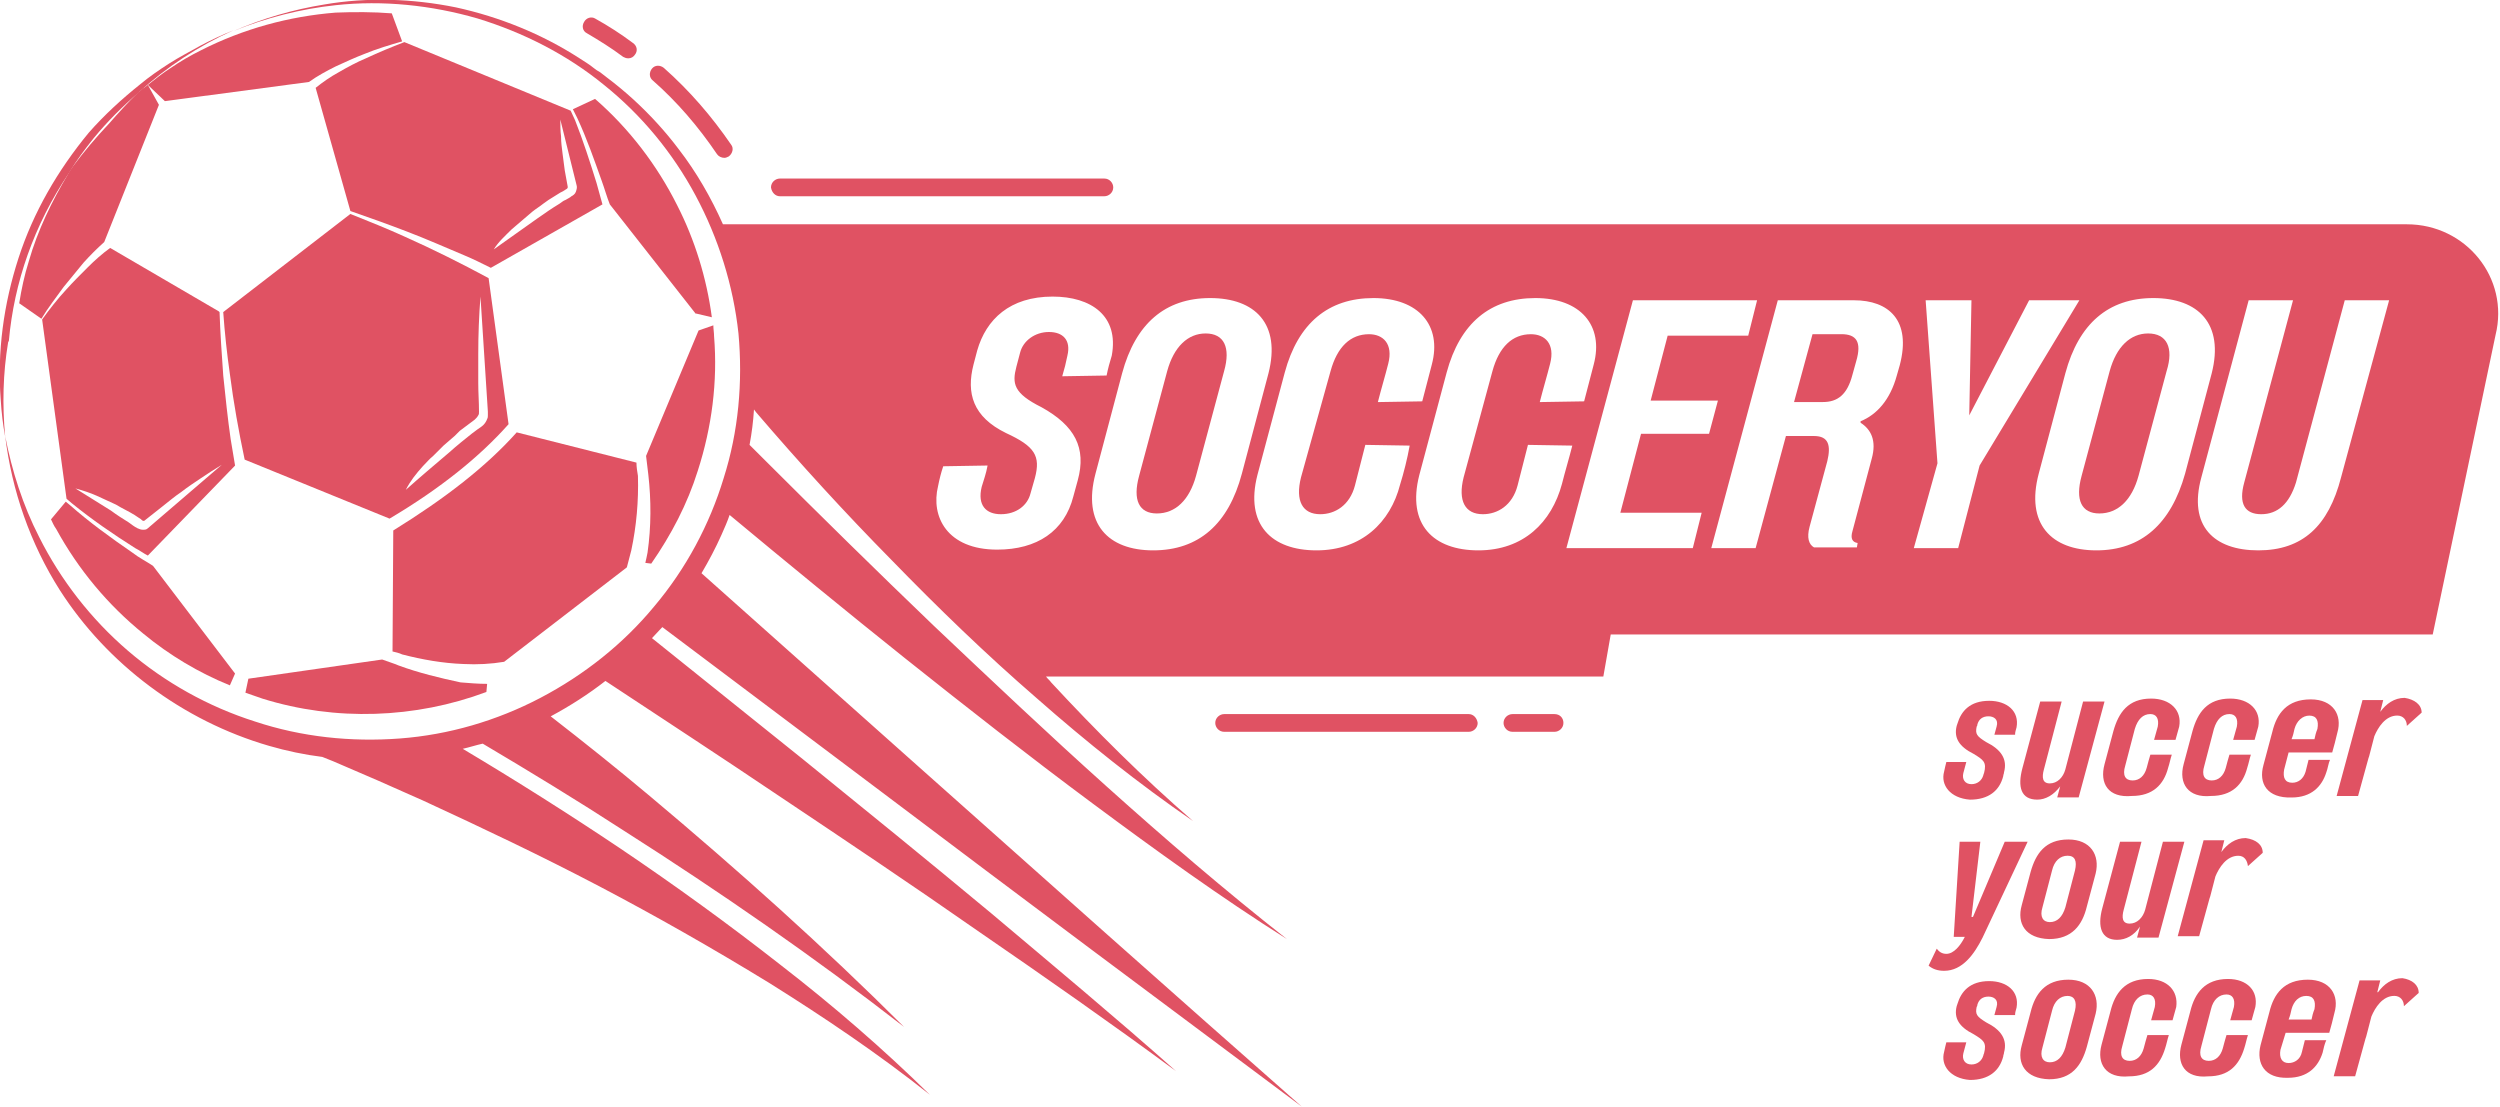 <svg width="219" height="97" viewBox="0 0 219 97" fill="none" xmlns="http://www.w3.org/2000/svg">
<path d="M170.304 67.594C170.369 67.336 170.434 66.948 170.499 66.754H172.247C172.182 67.013 172.053 67.465 171.988 67.724C171.859 68.241 172.118 68.693 172.7 68.693C173.218 68.693 173.607 68.37 173.736 67.918C173.736 67.853 173.801 67.724 173.801 67.724C174.06 66.754 173.736 66.561 172.895 66.043C171.6 65.397 171.146 64.622 171.405 63.588L171.47 63.394C171.794 62.295 172.571 61.391 174.255 61.391C175.809 61.391 176.909 62.295 176.65 63.717C176.586 63.976 176.521 64.105 176.521 64.363H174.708C174.773 64.105 174.837 63.911 174.902 63.653C175.096 63.006 174.643 62.748 174.19 62.748C173.672 62.748 173.348 63.006 173.218 63.459C173.218 63.459 173.218 63.588 173.154 63.653C173.024 64.299 173.154 64.493 173.996 65.01C175.291 65.656 175.873 66.496 175.55 67.659C175.55 67.788 175.485 67.853 175.485 67.982C175.161 69.275 174.19 70.05 172.571 70.05C170.823 69.921 169.981 68.758 170.304 67.594Z" fill="#E05263"/>
<path d="M182.479 61.453H184.357L182.091 69.854H180.213L180.472 68.885C179.889 69.66 179.177 70.048 178.465 70.048C177.04 70.048 176.716 68.95 177.169 67.269L178.724 61.453H180.601L179.047 67.398C178.853 68.109 178.918 68.626 179.565 68.626C180.213 68.626 180.731 68.109 180.925 67.398L182.479 61.453Z" fill="#E05263"/>
<path d="M184.357 66.947L185.134 64.039C185.588 62.423 186.429 61.195 188.437 61.195C190.12 61.195 191.156 62.229 190.897 63.651L190.574 64.814H188.696L189.02 63.651C189.149 62.94 188.89 62.552 188.372 62.552C187.724 62.552 187.271 63.005 187.012 63.845L186.17 67.076C185.911 67.916 186.17 68.368 186.818 68.368C187.401 68.368 187.854 67.981 188.048 67.27C188.178 66.818 188.243 66.495 188.372 66.107H190.25C190.12 66.495 190.056 66.882 189.926 67.27C189.538 68.756 188.566 69.726 186.753 69.726C184.681 69.919 183.904 68.627 184.357 66.947Z" fill="#E05263"/>
<path d="M191.286 66.947L192.063 64.039C192.516 62.423 193.358 61.195 195.365 61.195C197.049 61.195 198.085 62.229 197.826 63.651L197.502 64.814H195.624L195.948 63.651C196.078 62.94 195.819 62.552 195.3 62.552C194.653 62.552 194.2 63.005 193.941 63.845L193.099 67.076C192.84 67.916 193.099 68.368 193.746 68.368C194.329 68.368 194.782 67.981 194.977 67.27C195.106 66.818 195.171 66.495 195.3 66.107H197.178C197.049 66.495 196.984 66.882 196.855 67.27C196.466 68.756 195.495 69.726 193.682 69.726C191.674 69.919 190.832 68.627 191.286 66.947Z" fill="#E05263"/>
<path d="M198.279 67.017L199.056 64.109C199.444 62.493 200.351 61.266 202.423 61.266C204.366 61.266 205.207 62.623 204.754 64.174C204.56 64.949 204.495 65.272 204.301 65.918H200.48L200.092 67.405C199.962 68.116 200.157 68.568 200.804 68.568C201.322 68.568 201.775 68.245 201.97 67.599L202.229 66.565H204.107C203.977 66.823 203.912 67.34 203.783 67.663C203.394 68.891 202.488 69.861 200.739 69.861C198.603 69.925 197.825 68.633 198.279 67.017ZM202.747 64.755C202.812 64.432 202.876 64.174 203.006 63.851C203.135 63.14 202.941 62.687 202.294 62.687C201.711 62.687 201.193 63.14 200.998 63.851C200.934 64.174 200.869 64.432 200.739 64.755H202.747Z" fill="#E05263"/>
<path d="M212.136 62.425L210.841 63.589C210.841 63.072 210.517 62.684 209.999 62.684C208.963 62.684 208.316 63.718 207.992 64.493L207.539 66.238L207.474 66.432L206.567 69.728H204.689L206.956 61.327H208.769L208.51 62.361C209.028 61.65 209.74 61.133 210.647 61.133C211.489 61.262 212.136 61.714 212.136 62.425Z" fill="#E05263"/>
<path d="M175.615 73.734H177.622L173.672 82.135C172.96 83.557 171.924 85.043 170.305 85.043C169.787 85.043 169.334 84.914 168.945 84.591L169.658 83.105C169.852 83.363 170.111 83.557 170.499 83.557C171.147 83.557 171.73 82.846 172.118 82.071H171.147L171.665 73.734H173.478L172.701 80.326H172.831L175.615 73.734Z" fill="#E05263"/>
<path d="M177.105 79.291L177.882 76.382C178.336 74.767 179.177 73.539 181.185 73.539C183.127 73.539 183.969 74.896 183.581 76.512L182.804 79.42C182.415 81.035 181.509 82.263 179.501 82.263C177.429 82.199 176.652 80.906 177.105 79.291ZM180.926 79.484L181.768 76.253C181.962 75.413 181.768 74.961 181.12 74.961C180.473 74.961 179.955 75.413 179.76 76.253L178.918 79.484C178.659 80.325 178.983 80.777 179.566 80.777C180.214 80.777 180.667 80.325 180.926 79.484Z" fill="#E05263"/>
<path d="M189.473 73.734H191.351L189.084 82.135H187.206L187.466 81.166C186.947 81.942 186.235 82.329 185.458 82.329C184.098 82.329 183.71 81.231 184.163 79.55L185.717 73.734H187.595L186.041 79.68C185.847 80.391 185.911 80.908 186.559 80.908C187.206 80.908 187.725 80.391 187.919 79.68L189.473 73.734Z" fill="#E05263"/>
<path d="M198.214 74.707L196.919 75.87C196.855 75.353 196.595 74.965 196.077 74.965C195.041 74.965 194.394 75.999 194.07 76.775L193.617 78.519L193.552 78.713L192.645 82.009H190.768L193.034 73.608H194.847L194.588 74.642C195.106 73.931 195.818 73.414 196.725 73.414C197.632 73.543 198.214 73.996 198.214 74.707Z" fill="#E05263"/>
<path d="M170.304 92.149C170.369 91.891 170.434 91.503 170.499 91.309H172.247C172.182 91.568 172.053 92.02 171.988 92.278C171.859 92.795 172.118 93.248 172.7 93.248C173.218 93.248 173.607 92.925 173.736 92.472C173.736 92.408 173.801 92.278 173.801 92.278C174.06 91.309 173.736 91.115 172.895 90.598C171.6 89.952 171.146 89.177 171.405 88.142L171.47 87.949C171.794 86.85 172.571 85.945 174.255 85.945C175.809 85.945 176.909 86.85 176.65 88.272C176.586 88.53 176.521 88.659 176.521 88.918H174.708C174.773 88.659 174.837 88.466 174.902 88.207C175.096 87.561 174.643 87.302 174.19 87.302C173.672 87.302 173.348 87.561 173.218 88.013C173.218 88.013 173.218 88.142 173.154 88.207C173.024 88.853 173.154 89.047 173.996 89.564C175.291 90.21 175.873 91.051 175.55 92.214C175.55 92.343 175.485 92.408 175.485 92.537C175.161 93.829 174.19 94.605 172.571 94.605C170.823 94.476 169.981 93.312 170.304 92.149Z" fill="#E05263"/>
<path d="M177.105 91.572L177.882 88.664C178.271 87.048 179.177 85.82 181.185 85.82C183.127 85.82 183.969 87.177 183.581 88.793L182.804 91.701C182.35 93.317 181.509 94.544 179.501 94.544C177.429 94.48 176.652 93.187 177.105 91.572ZM180.926 91.766L181.768 88.534C181.962 87.694 181.703 87.242 181.12 87.242C180.473 87.242 179.955 87.694 179.76 88.534L178.918 91.766C178.659 92.606 178.983 93.058 179.566 93.058C180.214 93.058 180.667 92.606 180.926 91.766Z" fill="#E05263"/>
<path d="M184.098 91.509L184.875 88.601C185.264 86.986 186.17 85.758 188.178 85.758C189.861 85.758 190.833 86.792 190.638 88.213L190.315 89.377H188.437L188.761 88.213C188.89 87.503 188.631 87.115 188.113 87.115C187.465 87.115 186.947 87.567 186.753 88.407L185.911 91.639C185.652 92.479 185.911 92.931 186.559 92.931C187.142 92.931 187.595 92.543 187.789 91.832C187.919 91.38 187.983 91.057 188.113 90.669H189.991C189.861 91.057 189.797 91.445 189.667 91.832C189.214 93.319 188.307 94.288 186.494 94.288C184.487 94.482 183.645 93.189 184.098 91.509Z" fill="#E05263"/>
<path d="M191.092 91.509L191.869 88.601C192.258 86.986 193.164 85.758 195.172 85.758C196.855 85.758 197.827 86.792 197.568 88.213L197.244 89.377H195.366L195.69 88.213C195.819 87.503 195.56 87.115 195.042 87.115C194.395 87.115 193.876 87.567 193.682 88.407L192.84 91.639C192.581 92.479 192.84 92.931 193.488 92.931C194.071 92.931 194.524 92.543 194.718 91.832C194.848 91.38 194.913 91.057 195.042 90.669H196.92C196.79 91.057 196.726 91.445 196.596 91.832C196.143 93.319 195.236 94.288 193.423 94.288C191.416 94.482 190.639 93.189 191.092 91.509Z" fill="#E05263"/>
<path d="M198.021 91.572L198.798 88.664C199.186 87.048 200.093 85.82 202.165 85.82C204.108 85.82 204.949 87.177 204.496 88.728C204.302 89.504 204.237 89.827 204.043 90.473H200.222L199.769 91.96C199.64 92.67 199.899 93.123 200.481 93.123C200.999 93.123 201.517 92.8 201.647 92.153L201.906 91.119H203.784C203.654 91.378 203.525 91.895 203.46 92.218C203.072 93.446 202.165 94.415 200.417 94.415C198.409 94.48 197.632 93.187 198.021 91.572ZM202.489 89.31C202.553 88.987 202.618 88.728 202.748 88.405C202.877 87.694 202.683 87.242 202.035 87.242C201.388 87.242 200.935 87.694 200.74 88.405C200.676 88.728 200.611 88.987 200.481 89.31H202.489Z" fill="#E05263"/>
<path d="M211.878 86.98L210.583 88.143C210.583 87.626 210.26 87.239 209.742 87.239C208.705 87.239 208.058 88.272 207.734 89.048L207.281 90.793L207.216 90.987L206.31 94.282H204.432L206.698 85.881H208.511L208.252 86.915H208.317C208.835 86.204 209.547 85.688 210.454 85.688C211.296 85.817 211.878 86.269 211.878 86.98Z" fill="#E05263"/>
<path d="M62.811 13.505C62.941 13.699 63.2 13.828 63.459 13.828C63.588 13.828 63.718 13.764 63.847 13.699C64.171 13.441 64.3 12.988 64.041 12.665C62.358 10.209 60.415 7.948 58.149 5.944C57.825 5.686 57.372 5.686 57.113 6.009C56.854 6.332 56.854 6.784 57.177 7.043C59.314 8.917 61.192 11.114 62.811 13.505Z" fill="#E05263"/>
<path d="M51.414 2.913C52.515 3.559 53.551 4.205 54.587 4.981C54.716 5.045 54.846 5.11 55.04 5.11C55.299 5.11 55.493 4.981 55.623 4.787C55.882 4.464 55.817 4.011 55.429 3.753C54.393 2.977 53.292 2.267 52.126 1.62C51.803 1.426 51.349 1.556 51.155 1.943C50.961 2.267 51.025 2.719 51.414 2.913Z" fill="#E05263"/>
<path d="M68.316 17.192H96.743C97.132 17.192 97.52 16.869 97.52 16.416C97.52 16.028 97.197 15.641 96.743 15.641H68.316C67.928 15.641 67.539 15.964 67.539 16.416C67.604 16.869 67.928 17.192 68.316 17.192Z" fill="#E05263"/>
<path d="M128.668 62.555H107.234C106.846 62.555 106.457 62.878 106.457 63.33C106.457 63.718 106.781 64.106 107.234 64.106H128.668C129.056 64.106 129.445 63.782 129.445 63.33C129.38 62.878 129.056 62.555 128.668 62.555Z" fill="#E05263"/>
<path d="M136.179 62.555H132.488C132.099 62.555 131.711 62.878 131.711 63.33C131.711 63.718 132.035 64.106 132.488 64.106H136.179C136.568 64.106 136.956 63.782 136.956 63.33C136.956 62.878 136.632 62.555 136.179 62.555Z" fill="#E05263"/>
<path d="M105.614 29.211C104.06 29.211 102.83 30.374 102.247 32.507L99.786 41.683C99.203 43.816 99.786 44.979 101.34 44.979C102.959 44.979 104.189 43.816 104.772 41.683L107.233 32.507C107.816 30.439 107.233 29.211 105.614 29.211Z" fill="#E05263"/>
<path d="M188.177 29.211C186.622 29.211 185.392 30.374 184.809 32.507L182.349 41.683C181.766 43.816 182.349 44.979 183.903 44.979C185.522 44.979 186.752 43.816 187.335 41.683L189.795 32.507C190.443 30.439 189.795 29.211 188.177 29.211Z" fill="#E05263"/>
<path d="M161.303 29.273H158.777L157.158 35.219H159.684C160.979 35.219 161.821 34.573 162.274 32.828L162.598 31.665C163.116 29.92 162.598 29.273 161.303 29.273Z" fill="#E05263"/>
<path d="M44.55 37.16L42.802 24.364C40.406 23.072 37.945 21.844 35.484 20.745C33.93 20.035 32.311 19.388 30.692 18.742L19.555 27.337C19.684 29.147 19.878 30.956 20.137 32.766C20.461 35.286 20.915 37.806 21.433 40.262L34.124 45.432C38.593 42.782 42.025 40.003 44.55 37.16ZM37.038 40.843C37.362 40.52 37.621 40.197 37.945 39.939L38.852 39.034C39.175 38.776 39.499 38.452 39.823 38.194L40.276 37.742L40.794 37.354L41.312 36.966L41.571 36.772C41.636 36.708 41.636 36.708 41.701 36.643C41.766 36.578 41.83 36.514 41.895 36.384C41.96 36.255 41.96 36.32 41.96 36.061C41.96 35.221 41.895 34.381 41.895 33.541C41.895 32.701 41.895 31.861 41.895 31.021C41.895 29.34 41.96 27.66 42.089 25.98L42.737 36.061C42.737 36.191 42.737 36.255 42.737 36.384C42.737 36.514 42.737 36.578 42.672 36.708C42.607 36.901 42.478 37.095 42.348 37.224C42.219 37.354 42.025 37.483 41.83 37.612L41.312 38C40.665 38.517 40.017 39.034 39.37 39.616C38.075 40.714 36.779 41.813 35.549 42.911C35.938 42.136 36.456 41.49 37.038 40.843Z" fill="#E05263"/>
<path d="M9.519 10.863C8.418 12.026 7.382 13.254 6.411 14.546C6.281 14.74 6.087 14.998 5.957 15.257C4.533 17.648 3.302 20.168 2.525 22.883C2.137 24.11 1.878 25.338 1.684 26.566L3.626 27.923C4.209 26.954 4.921 26.049 5.569 25.144C6.152 24.433 6.734 23.723 7.317 23.012C7.9 22.366 8.483 21.784 9.13 21.202L13.922 9.182L12.951 7.438C12.821 7.567 12.692 7.631 12.498 7.761C12.368 7.89 12.239 8.019 12.109 8.084C11.203 8.988 10.361 9.893 9.519 10.863Z" fill="#E05263"/>
<path d="M34.902 58.29C34.449 58.097 33.996 57.967 33.478 57.773L21.757 59.454L21.498 60.681C22.016 60.875 22.469 61.005 22.987 61.199C29.398 63.202 36.392 62.943 42.608 60.617L42.673 59.906C41.896 59.906 41.119 59.841 40.342 59.777C38.529 59.389 36.651 58.937 34.902 58.29Z" fill="#E05263"/>
<path d="M11.59 48.404C9.712 47.112 7.834 45.755 6.15 44.268C6.021 44.139 5.891 44.075 5.762 43.945L4.467 45.496C4.596 45.755 4.726 46.078 4.92 46.336C6.863 49.891 9.453 52.993 12.561 55.513C14.828 57.387 17.418 58.938 20.137 60.037L20.591 59.003L13.403 49.568C12.82 49.18 12.173 48.857 11.59 48.404Z" fill="#E05263"/>
<path d="M52.709 15.837C52.968 16.548 53.162 17.259 53.421 17.905L60.933 27.47H60.998L62.358 27.793C61.904 24.368 60.868 21.007 59.314 17.97C57.566 14.48 55.105 11.249 52.126 8.664L50.184 9.569C50.313 9.827 50.443 10.086 50.572 10.344C51.414 12.154 52.062 14.028 52.709 15.837Z" fill="#E05263"/>
<path d="M27.068 7.18C27.78 6.663 28.622 6.21 29.399 5.822C30.241 5.435 31.082 5.047 31.924 4.724C33.025 4.271 34.126 3.948 35.227 3.625L34.32 1.17C32.701 1.04 31.018 1.04 29.399 1.105C25.319 1.428 21.305 2.527 17.613 4.401C16.707 4.853 15.8 5.37 14.959 5.952C14.246 6.404 13.599 6.921 12.951 7.438L14.441 8.86L27.068 7.18Z" fill="#E05263"/>
<path d="M29.658 6.337C28.945 6.725 28.298 7.177 27.65 7.694L30.694 18.486C32.377 19.068 33.996 19.649 35.68 20.296C37.364 20.942 38.982 21.653 40.666 22.364C41.443 22.687 42.22 23.075 42.997 23.462L52.775 17.905C52.581 17.259 52.451 16.677 52.257 16.031C51.674 14.156 51.092 12.347 50.379 10.538C50.25 10.279 50.12 9.956 49.991 9.697L35.421 3.688C34.255 4.14 33.154 4.592 32.054 5.109C31.277 5.432 30.435 5.885 29.658 6.337ZM44.81 20.102C45.134 19.843 45.393 19.585 45.717 19.326L46.623 18.551C46.947 18.292 47.271 18.099 47.595 17.84L48.048 17.517L48.566 17.194C48.76 17.065 48.89 17 49.084 16.871L49.343 16.741C49.408 16.677 49.473 16.677 49.537 16.612C49.667 16.548 49.732 16.483 49.732 16.418V16.354L49.473 14.932C49.408 14.415 49.343 13.963 49.278 13.446C49.214 12.929 49.149 12.476 49.149 11.959C49.084 11.442 49.084 10.99 49.084 10.473L50.509 16.224C50.574 16.418 50.509 16.612 50.444 16.806C50.379 17 50.185 17.129 50.056 17.194C49.926 17.323 49.732 17.388 49.537 17.517C49.343 17.582 49.214 17.711 49.019 17.84C48.372 18.228 47.724 18.68 47.077 19.133C45.782 20.037 44.551 20.942 43.256 21.847C43.645 21.201 44.228 20.683 44.81 20.102Z" fill="#E05263"/>
<path d="M55.754 40.525L45.264 37.875C42.609 40.848 39.047 43.627 34.45 46.47L34.385 57.068C34.644 57.133 34.968 57.197 35.227 57.327C36.975 57.779 38.788 58.102 40.601 58.167C41.831 58.231 42.997 58.167 44.163 57.973L54.912 49.701C55.041 49.184 55.171 48.732 55.3 48.215C55.754 46.082 55.948 43.885 55.883 41.688C55.819 41.3 55.754 40.912 55.754 40.525Z" fill="#E05263"/>
<path d="M210.841 19.648H63.33C62.294 17.322 60.999 15.06 59.445 13.057C58.279 11.506 56.919 10.019 55.43 8.662C54.718 8.016 53.94 7.37 53.163 6.788C52.969 6.659 52.775 6.465 52.581 6.336L52.257 6.142L51.998 5.948C51.609 5.625 51.156 5.366 50.767 5.108C47.465 2.975 43.774 1.489 39.953 0.649C36.133 -0.127 32.183 -0.256 28.427 0.39C25.643 0.843 22.988 1.618 20.462 2.717C23.311 1.554 26.355 0.778 29.398 0.455C33.543 0.003 37.816 0.455 41.831 1.618C45.846 2.846 49.667 4.785 52.904 7.434C56.207 10.084 58.926 13.38 60.934 17.128C62.941 20.876 64.236 25.012 64.69 29.212C65.078 33.478 64.69 37.807 63.395 41.879C62.164 45.95 60.092 49.827 57.308 53.123C54.588 56.419 51.156 59.133 47.335 61.136C43.515 63.14 39.306 64.368 35.032 64.691C30.758 65.014 26.42 64.562 22.34 63.205C18.261 61.912 14.44 59.779 11.202 57.001C7.965 54.222 5.31 50.797 3.432 47.049C2.007 44.27 1.036 41.232 0.453 38.195C1.036 42.977 2.655 47.63 5.245 51.702C9.389 58.164 15.994 63.14 23.57 65.337C25.125 65.789 26.679 66.112 28.233 66.306C28.557 66.436 28.88 66.565 29.204 66.694C31.794 67.793 34.449 68.956 37.039 70.119C42.22 72.51 47.4 74.966 52.451 77.615C57.502 80.265 62.488 83.109 67.345 86.081C72.201 89.118 76.993 92.35 81.461 95.904C77.382 91.897 72.978 88.085 68.381 84.53C63.848 80.976 59.121 77.551 54.329 74.32C49.796 71.282 45.199 68.374 40.536 65.596C41.119 65.466 41.702 65.272 42.285 65.143C46.429 67.599 50.573 70.119 54.653 72.769C63.071 78.132 71.295 83.819 79.195 89.959C72.136 82.915 64.625 76.194 56.919 69.731C54.07 67.34 51.156 65.014 48.242 62.752C49.926 61.847 51.544 60.813 53.034 59.65C58.02 62.946 63.071 66.242 68.057 69.602C73.95 73.544 79.842 77.486 85.67 81.558C91.498 85.564 97.326 89.635 103.024 93.836C97.715 89.118 92.275 84.595 86.836 80.007C81.396 75.483 75.828 70.959 70.323 66.5C65.92 62.946 61.517 59.456 57.113 55.902C57.437 55.579 57.696 55.256 58.02 54.933L77.187 69.344C89.426 78.585 101.729 87.761 114.033 96.938C102.506 86.792 91.045 76.582 79.583 66.371L61.452 50.215C62.099 49.117 62.682 48.018 63.2 46.855C63.459 46.273 63.718 45.691 63.913 45.11C68.963 49.31 74.079 53.511 79.26 57.647C84.699 61.977 90.138 66.242 95.707 70.378C101.276 74.514 106.91 78.585 112.738 82.268C107.298 78.003 102.053 73.48 96.938 68.891C91.822 64.303 86.771 59.521 81.785 54.803C76.799 50.021 71.877 45.175 67.021 40.328C66.568 39.875 66.114 39.423 65.661 38.971C65.855 37.937 65.985 36.903 66.049 35.869C66.114 35.933 66.179 36.063 66.244 36.127C70.064 40.586 74.014 44.916 78.094 49.052C82.173 53.252 86.382 57.324 90.786 61.136C95.189 65.014 99.722 68.633 104.514 71.929C100.11 68.116 96.031 64.045 92.081 59.779C91.951 59.586 91.757 59.456 91.628 59.262H140.453L141.1 55.579H213.107L218.611 29.342C219.842 24.366 216.021 19.648 210.841 19.648ZM94.412 42.072L94.023 43.494C93.246 46.532 90.85 48.147 87.354 48.147C82.951 48.147 81.526 45.239 82.173 42.59C82.303 41.943 82.432 41.426 82.627 40.845L86.512 40.78C86.382 41.491 86.188 42.008 85.994 42.654C85.605 44.27 86.382 45.045 87.677 45.045C89.037 45.045 90.009 44.27 90.268 43.236L90.656 41.879C91.174 39.94 90.656 39.1 88.131 37.937C85.217 36.515 84.634 34.447 85.282 31.927L85.605 30.699C86.382 27.985 88.455 25.981 92.21 25.981C95.578 25.981 98.038 27.662 97.391 31.151C97.197 31.797 97.067 32.25 96.938 32.896L93.052 32.961C93.246 32.314 93.376 31.797 93.505 31.151C93.829 29.794 93.117 29.083 91.887 29.083C90.656 29.083 89.62 29.859 89.361 30.893L89.037 32.12C88.649 33.607 88.778 34.447 91.239 35.675C94.153 37.29 95.189 39.229 94.412 42.072ZM101.017 48.212C97.067 48.212 94.801 45.885 95.966 41.491L98.297 32.702C99.463 28.372 102.053 26.11 106.003 26.11C109.953 26.11 112.22 28.372 111.119 32.702L108.788 41.491C107.622 45.885 105.032 48.212 101.017 48.212ZM122.645 42.46C121.803 45.756 119.278 48.212 115.328 48.212C111.378 48.212 109.047 45.95 110.147 41.62L112.543 32.638C113.709 28.308 116.364 26.11 120.314 26.11C124.264 26.11 126.336 28.502 125.429 31.927L124.588 35.158L120.702 35.222C120.961 34.188 121.35 32.896 121.609 31.862C122.062 30.117 121.156 29.277 119.925 29.277C118.306 29.277 117.141 30.376 116.558 32.508L113.968 41.814C113.45 43.882 114.097 45.045 115.652 45.045C116.947 45.045 118.242 44.27 118.695 42.525L119.602 38.971L123.487 39.035C123.293 40.134 122.969 41.426 122.645 42.46ZM129.509 48.212C125.559 48.212 123.228 45.95 124.329 41.62L126.725 32.638C127.89 28.308 130.545 26.11 134.495 26.11C138.445 26.11 140.517 28.502 139.611 31.927L138.769 35.158L134.884 35.222C135.143 34.188 135.531 32.896 135.79 31.862C136.243 30.117 135.337 29.277 134.107 29.277C132.488 29.277 131.322 30.376 130.739 32.508L128.214 41.814C127.696 43.882 128.343 45.045 129.898 45.045C131.193 45.045 132.488 44.27 132.941 42.525L133.848 38.971L137.733 39.035C137.474 40.069 137.085 41.362 136.826 42.396C135.92 45.756 133.459 48.212 129.509 48.212ZM149.065 44.916L148.288 48.018H137.215L143.043 26.304H153.921L153.144 29.406H146.086L144.597 35.093H150.489L149.712 38.001H143.755L141.942 44.916H149.065ZM166.419 31.991L166.16 32.896C165.577 35.029 164.412 36.321 162.987 36.903V37.032C163.894 37.614 164.412 38.583 163.958 40.199L162.275 46.532C162.081 47.178 162.275 47.501 162.728 47.566L162.663 47.953H158.908C158.454 47.695 158.26 47.113 158.519 46.144L160.073 40.392C160.397 39.035 160.203 38.195 158.908 38.195H156.447L153.792 48.018H149.907L155.735 26.304H162.404C165.448 26.304 167.455 28.049 166.419 31.991ZM171.535 48.018H167.649L169.722 40.586L168.686 26.304H172.7L172.506 36.386L177.751 26.304H182.154L173.413 40.78L171.535 48.018ZM183.644 48.212C179.694 48.212 177.427 45.885 178.593 41.491L180.924 32.702C182.09 28.372 184.68 26.11 188.63 26.11C192.58 26.11 194.846 28.372 193.746 32.702L191.414 41.491C190.184 45.885 187.594 48.212 183.644 48.212ZM205.078 41.814C203.977 46.079 201.71 48.212 197.825 48.212C193.94 48.212 191.673 46.079 192.839 41.814L196.983 26.304H200.869L196.595 42.266C196.077 44.141 196.659 45.045 198.084 45.045C199.509 45.045 200.545 44.141 201.128 42.266L205.401 26.304H209.287L205.078 41.814Z" fill="#E05263"/>
<path d="M5.828 43.691C5.958 43.82 6.152 43.949 6.282 44.078C8.03 45.5 9.908 46.793 11.851 48.021C12.239 48.214 12.563 48.473 12.951 48.667L13.016 48.602L20.592 40.783C20.463 40.007 20.333 39.232 20.204 38.456C19.945 36.647 19.75 34.773 19.556 32.899C19.427 31.089 19.297 29.215 19.233 27.341L19.168 27.276L9.649 21.719C8.937 22.236 8.289 22.817 7.706 23.399C7.059 24.045 6.411 24.691 5.828 25.338C5.051 26.178 4.339 27.082 3.691 27.987L5.828 43.691ZM8.483 43.432C9.066 43.691 9.584 43.949 10.167 44.208C10.685 44.531 11.268 44.789 11.786 45.112L12.174 45.371C12.304 45.436 12.368 45.5 12.433 45.565C12.498 45.63 12.563 45.63 12.627 45.63L14.182 44.402C14.764 43.949 15.283 43.497 15.865 43.109C16.448 42.657 17.031 42.269 17.614 41.881C18.196 41.494 18.779 41.106 19.427 40.718L12.951 46.276C12.822 46.405 12.692 46.405 12.498 46.405C12.368 46.405 12.174 46.34 12.045 46.276C11.786 46.147 11.527 45.953 11.268 45.759C10.75 45.436 10.232 45.112 9.714 44.725C8.678 44.078 7.641 43.432 6.605 42.786C7.318 42.98 7.9 43.174 8.483 43.432Z" fill="#E05263"/>
<path d="M56.596 39.938C56.661 40.455 56.725 41.037 56.79 41.554C57.049 43.816 57.049 46.142 56.725 48.404C56.661 48.727 56.596 49.05 56.531 49.309L57.049 49.373C58.798 46.853 60.222 44.139 61.129 41.231C62.359 37.418 62.877 33.411 62.553 29.469C62.553 29.146 62.489 28.823 62.489 28.5L61.194 28.952L56.596 39.938Z" fill="#E05263"/>
<path d="M0.712 29.984L0.777 29.855C1.23 24.75 2.978 19.709 6.022 15.185C6.669 14.087 7.446 13.053 8.223 12.084C9.389 10.662 10.749 9.305 12.174 8.077C14.569 5.88 17.419 4.006 20.462 2.648C19.491 3.036 18.52 3.489 17.548 4.006C16.642 4.523 15.735 4.975 14.829 5.556C13.922 6.138 13.08 6.72 12.303 7.366C10.684 8.658 9.13 10.08 7.77 11.631C5.051 14.927 2.914 18.61 1.619 22.617C0.323 26.624 -0.259 30.824 0.064 35.025C0.129 36.123 0.259 37.222 0.453 38.256C0.194 35.477 0.259 32.698 0.712 29.984Z" fill="#E05263"/>
</svg>
